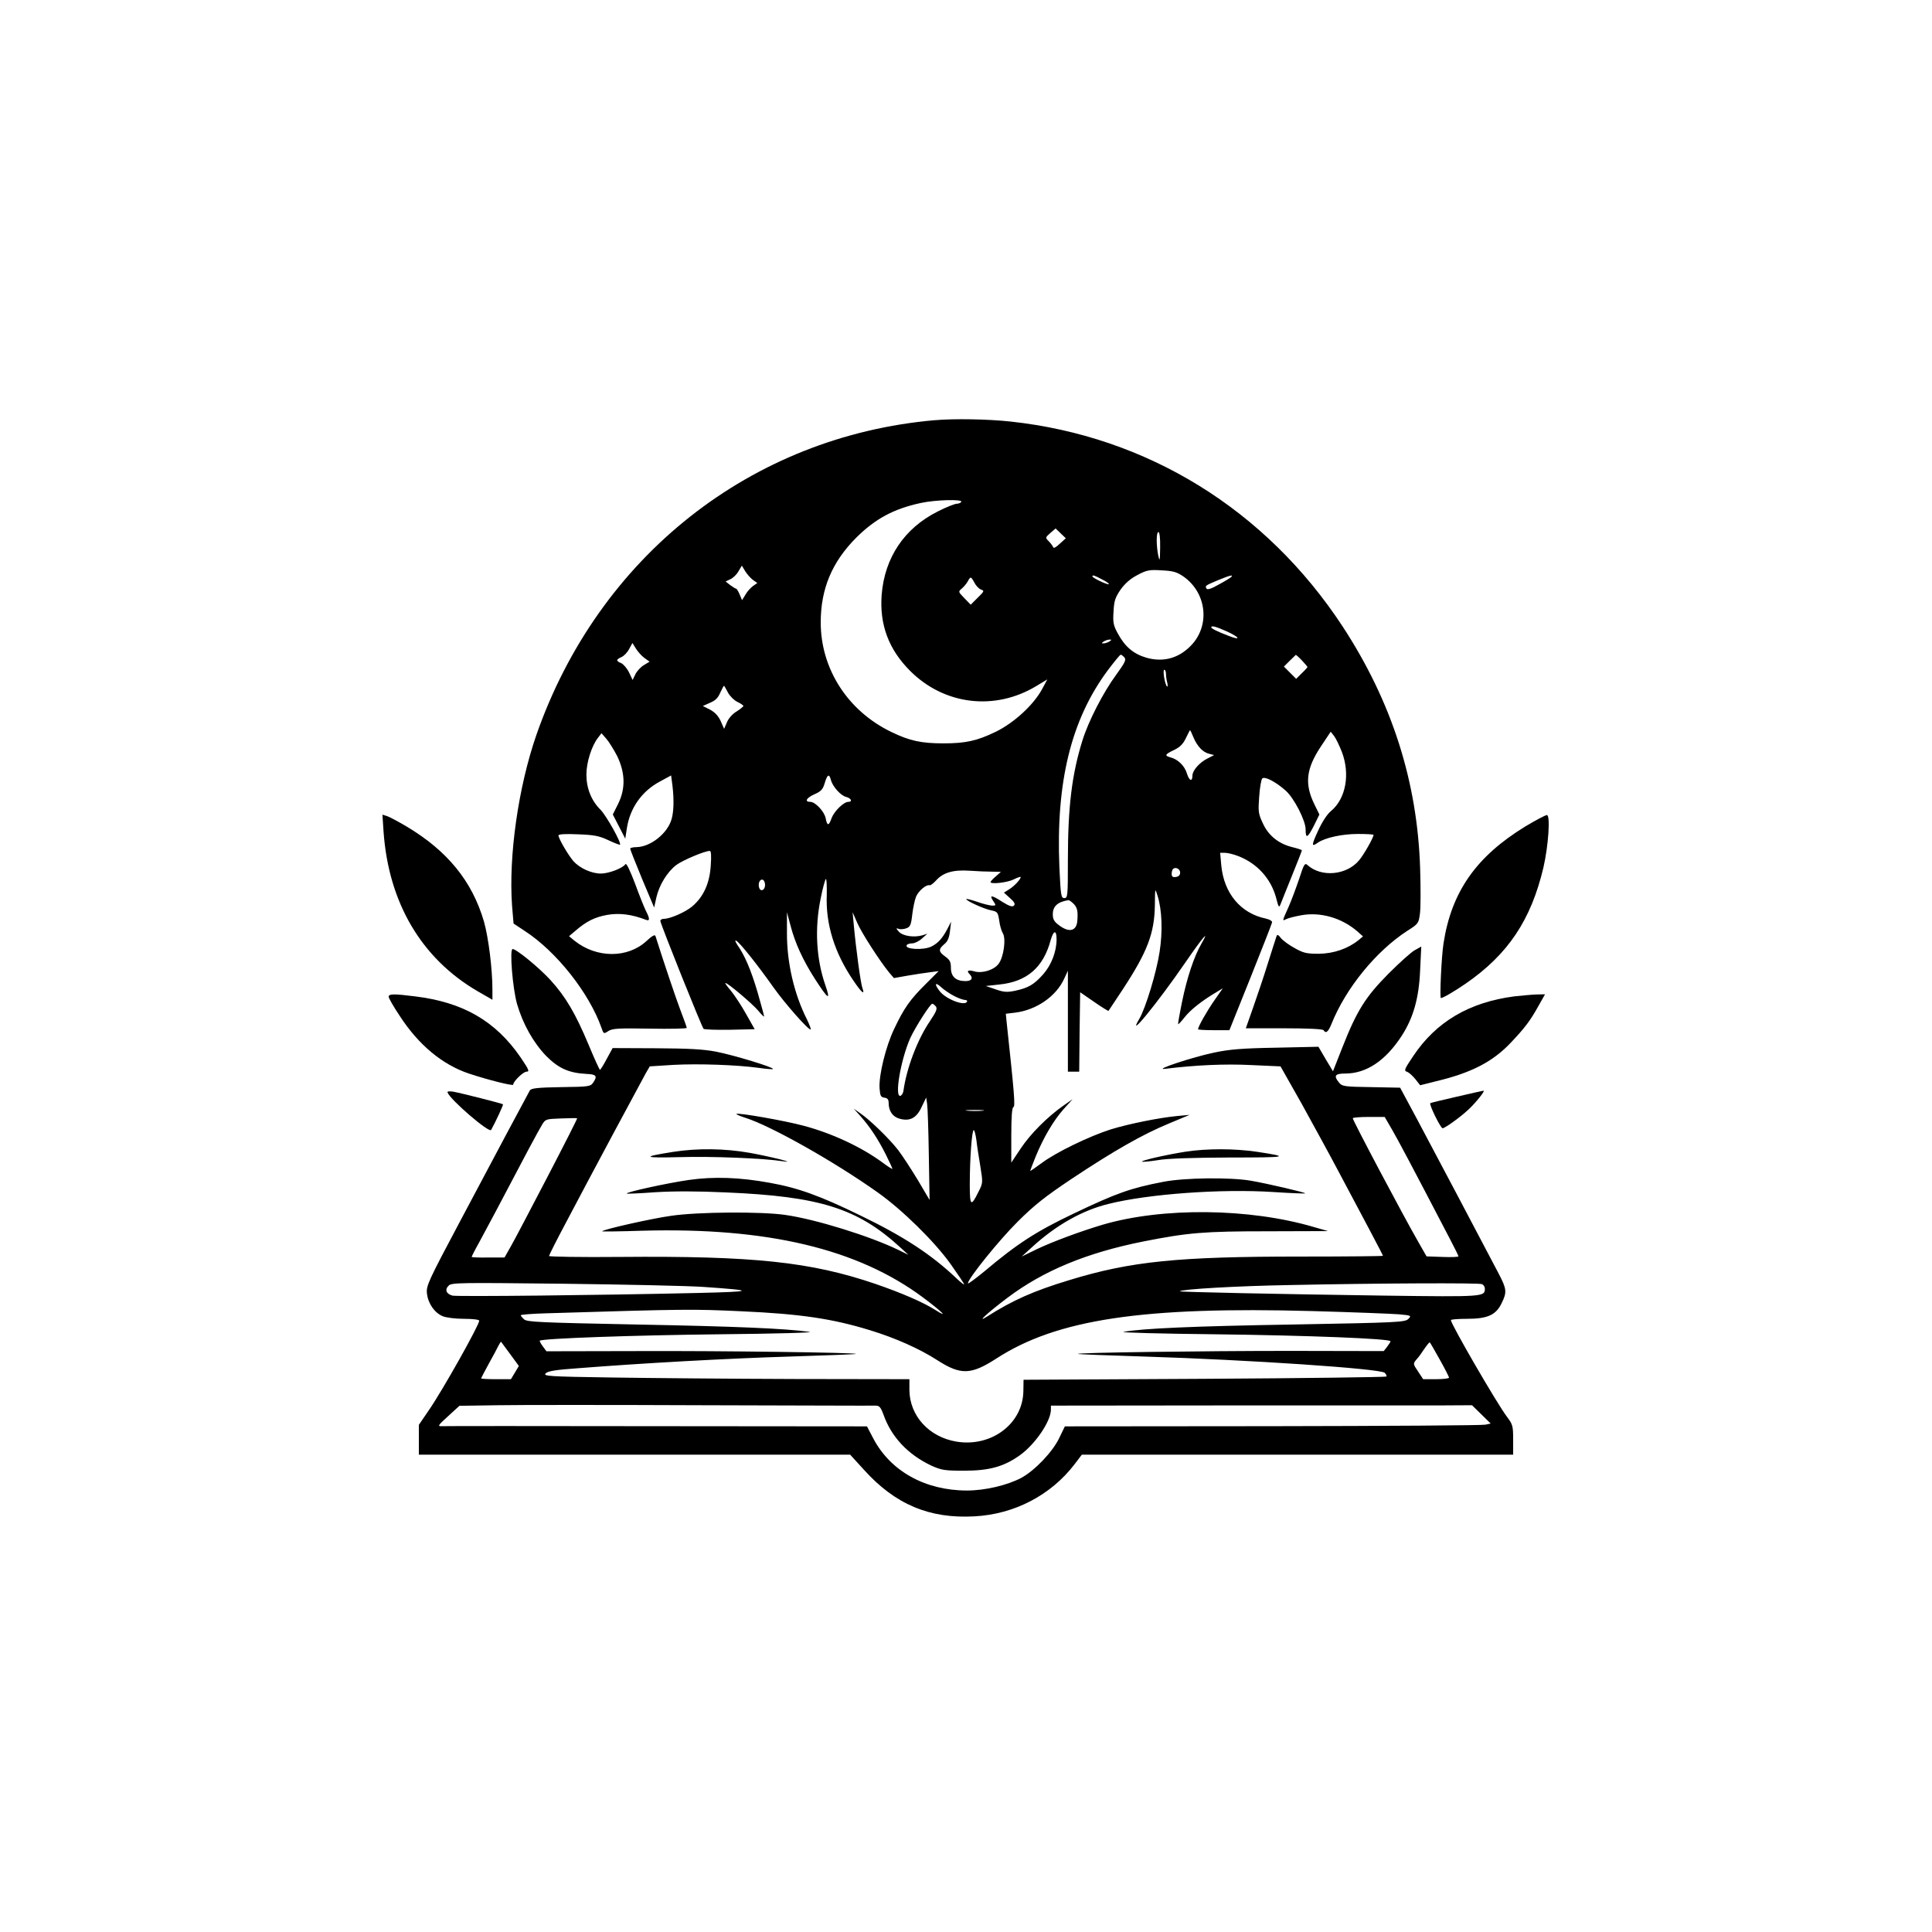 <?xml version="1.0" standalone="no"?>
<!DOCTYPE svg PUBLIC "-//W3C//DTD SVG 20010904//EN"
 "http://www.w3.org/TR/2001/REC-SVG-20010904/DTD/svg10.dtd">
<svg version="1.0" xmlns="http://www.w3.org/2000/svg"
 width="100%" height="100%" viewBox="0 0 1024 1024"
 preserveAspectRatio="xMidYMid meet">

<g transform="translate(0,1024) scale(0.1,-0.1)" fill="currentColor">
<path d="M4955 8013 c-974 -85 -1782 -723 -2112 -1668 -96 -277 -148 -642
-129 -906 l8 -94 59 -39 c168 -109 342 -329 407 -514 11 -32 12 -33 36 -17 21
14 54 16 220 13 108 -2 196 0 196 4 0 3 -15 46 -34 95 -26 69 -86 247 -132
392 -3 9 -18 1 -48 -27 -100 -92 -265 -91 -381 2 l-29 24 33 28 c59 51 103 73
170 85 64 11 129 3 204 -26 22 -9 22 6 0 48 -9 18 -35 83 -58 146 -26 68 -45
108 -50 101 -13 -21 -88 -50 -130 -50 -50 0 -112 28 -146 66 -27 31 -79 120
-79 136 0 7 39 9 103 6 85 -3 112 -8 161 -31 32 -15 60 -26 62 -24 9 9 -72
153 -102 184 -50 49 -76 115 -76 188 0 64 28 152 61 194 l19 25 26 -30 c14
-16 40 -58 58 -93 42 -89 44 -171 4 -252 l-28 -56 33 -64 33 -64 8 52 c16 110
80 200 176 251 l59 32 7 -53 c9 -75 7 -137 -4 -177 -21 -77 -112 -149 -187
-150 -18 0 -33 -4 -33 -8 0 -5 29 -77 63 -160 l64 -152 12 54 c15 65 57 134
105 171 33 25 151 75 178 75 7 0 9 -25 5 -79 -6 -93 -38 -164 -98 -215 -37
-31 -117 -66 -151 -66 -10 0 -18 -5 -18 -11 0 -15 219 -561 229 -572 4 -4 67
-6 139 -5 l132 3 -47 83 c-25 45 -62 100 -80 122 -19 22 -32 40 -28 40 13 0
144 -111 174 -147 17 -21 31 -34 31 -30 0 4 -16 62 -35 129 -35 118 -68 195
-107 250 -11 17 -14 26 -6 22 16 -6 115 -130 198 -248 62 -87 189 -231 197
-222 2 2 -7 26 -20 53 -69 136 -107 304 -106 461 l0 107 19 -71 c24 -92 65
-182 129 -282 71 -110 85 -119 56 -35 -49 140 -58 304 -25 462 10 52 23 98 27
102 4 4 6 -34 5 -85 -6 -155 41 -306 141 -453 43 -64 63 -81 48 -40 -9 23 -34
206 -46 337 l-6 65 24 -55 c22 -52 118 -201 170 -265 l25 -29 73 13 c41 7 94
15 119 18 l45 6 -68 -68 c-83 -82 -116 -129 -167 -237 -45 -93 -83 -248 -78
-317 3 -39 6 -46 26 -49 16 -2 22 -10 22 -27 0 -43 21 -74 57 -84 55 -16 91 3
118 62 l24 50 5 -34 c3 -19 7 -141 9 -271 l4 -238 -62 105 c-35 58 -82 130
-105 160 -46 59 -146 157 -201 195 l-34 24 36 -40 c50 -57 91 -118 133 -201
20 -40 36 -75 36 -78 0 -3 -24 12 -52 33 -111 82 -269 156 -421 196 -97 26
-346 70 -354 62 -2 -2 20 -12 49 -21 135 -43 469 -231 700 -395 130 -92 300
-259 386 -379 39 -55 72 -104 72 -108 0 -4 -19 11 -42 33 -132 125 -277 220
-504 330 -217 106 -333 148 -484 175 -159 29 -296 34 -429 15 -112 -16 -336
-65 -329 -72 2 -2 70 1 151 7 97 6 224 6 374 -1 497 -21 698 -84 923 -290 l45
-41 -53 26 c-153 74 -439 163 -602 186 -127 18 -461 16 -603 -5 -101 -14 -355
-71 -366 -82 -2 -2 95 -1 215 3 661 18 1139 -96 1485 -353 103 -77 140 -114
68 -68 -66 42 -180 91 -319 139 -343 117 -646 149 -1353 143 -207 -2 -377 1
-377 5 0 4 42 88 94 185 127 242 394 739 419 784 l21 36 126 8 c134 7 335 0
452 -16 39 -6 73 -8 75 -6 8 8 -209 74 -302 92 -68 13 -145 17 -319 18 l-229
1 -31 -57 c-17 -32 -33 -58 -36 -58 -3 0 -30 60 -60 132 -70 167 -122 255
-201 342 -61 67 -182 166 -202 166 -17 0 0 -207 23 -290 31 -107 86 -205 155
-277 65 -65 119 -90 213 -95 52 -2 59 -11 38 -43 -16 -24 -19 -25 -172 -27
-127 -2 -159 -6 -166 -18 -17 -31 -196 -365 -370 -694 -168 -316 -180 -342
-175 -382 6 -53 40 -102 83 -120 19 -8 68 -14 114 -14 44 0 80 -4 80 -10 0
-23 -193 -367 -266 -473 l-54 -79 0 -79 0 -79 1143 0 1143 0 73 -80 c166 -184
347 -260 585 -247 212 11 406 112 532 277 l38 50 1143 0 1143 0 0 79 c0 73 -2
81 -33 122 -53 70 -297 491 -297 512 0 4 38 7 85 7 109 0 154 20 184 83 29 59
27 75 -17 159 -82 157 -354 671 -435 823 l-86 160 -153 3 c-142 2 -154 4 -170
23 -31 37 -23 49 32 49 112 0 214 68 300 201 61 95 91 199 97 348 l6 124 -34
-19 c-19 -10 -81 -66 -139 -124 -121 -122 -168 -195 -245 -391 l-50 -127 -39
65 -38 65 -227 -5 c-178 -3 -247 -9 -326 -26 -112 -23 -326 -94 -260 -86 162
20 317 27 456 20 l156 -7 111 -196 c60 -109 149 -271 197 -362 48 -91 121
-227 161 -303 41 -77 74 -141 74 -143 0 -2 -197 -4 -438 -4 -648 0 -899 -25
-1225 -125 -188 -57 -299 -106 -437 -194 -59 -37 7 23 109 100 191 144 420
239 721 299 238 47 321 54 662 54 l317 1 -77 22 c-340 100 -800 105 -1117 12
-118 -35 -266 -90 -350 -130 l-80 -39 55 50 c128 117 266 195 405 229 212 53
597 81 875 63 91 -6 166 -9 168 -7 4 4 -196 51 -288 67 -109 19 -355 16 -465
-6 -172 -33 -248 -60 -472 -167 -200 -95 -302 -161 -475 -307 -49 -40 -88 -69
-88 -64 0 24 165 229 264 327 88 88 147 134 286 227 224 149 377 236 515 293
l110 46 -65 -6 c-96 -9 -259 -42 -353 -71 -113 -36 -289 -121 -364 -177 -35
-26 -63 -45 -63 -43 0 2 13 35 28 73 42 103 95 193 149 254 l48 53 -49 -34
c-85 -60 -174 -149 -226 -227 l-50 -75 0 145 c0 99 4 147 11 149 11 4 5 72
-36 454 l-4 41 50 6 c112 14 217 86 260 181 l19 41 0 -267 0 -268 30 0 30 0 2
211 3 210 74 -51 c40 -28 75 -49 76 -48 1 2 35 53 75 113 132 201 169 299 171
449 1 91 1 91 14 49 24 -75 28 -190 11 -298 -16 -107 -74 -298 -107 -354 -72
-122 96 83 243 297 93 135 133 182 86 101 -39 -67 -77 -181 -103 -309 -13 -63
-22 -116 -21 -118 2 -2 18 15 35 37 31 39 90 86 164 130 l38 23 -44 -63 c-41
-59 -87 -140 -87 -154 0 -3 37 -5 83 -5 l83 0 112 279 c61 153 113 285 114
292 2 7 -12 16 -35 21 -132 28 -220 134 -234 281 l-6 67 26 0 c15 0 46 -8 69
-17 102 -39 175 -121 202 -223 13 -51 15 -53 24 -30 5 14 33 82 61 152 28 69
51 128 51 131 0 3 -22 10 -50 17 -73 18 -127 61 -157 127 -24 51 -25 63 -19
142 3 47 11 90 16 95 13 13 71 -17 124 -64 45 -40 106 -159 106 -206 0 -51 10
-46 43 18 l30 61 -26 53 c-54 110 -45 190 36 311 l50 75 18 -23 c10 -13 28
-51 41 -84 45 -118 21 -248 -57 -313 -21 -17 -47 -57 -69 -105 -36 -78 -36
-88 -1 -63 38 26 128 46 212 46 46 0 83 -2 83 -5 0 -14 -52 -106 -77 -135 -66
-79 -200 -91 -273 -25 -14 13 -19 6 -44 -72 -16 -47 -41 -115 -57 -151 -34
-75 -34 -75 -11 -63 10 5 45 14 78 20 103 19 216 -14 299 -86 l29 -26 -24 -20
c-56 -45 -131 -71 -210 -72 -65 0 -82 4 -128 30 -30 16 -62 40 -73 53 -13 18
-20 20 -23 11 -3 -8 -23 -72 -46 -144 -22 -71 -58 -178 -79 -237 l-38 -108
203 0 c124 0 205 -4 209 -10 12 -20 25 -9 42 33 75 188 235 385 401 493 60 38
61 40 68 93 4 30 4 136 1 235 -14 463 -150 887 -411 1286 -407 620 -1036 1008
-1761 1086 -119 13 -300 16 -400 7z m140 -433 c-3 -5 -14 -10 -24 -10 -10 0
-56 -18 -101 -41 -177 -89 -281 -244 -297 -441 -12 -159 37 -290 151 -404 181
-181 449 -213 669 -80 l58 35 -28 -52 c-45 -83 -147 -177 -244 -225 -101 -49
-161 -62 -279 -62 -116 0 -178 13 -275 60 -231 111 -375 334 -375 581 0 178
60 321 189 450 101 100 198 152 341 183 77 17 224 21 215 6z m522 -222 c-20
-19 -33 -26 -35 -18 -3 7 -13 21 -24 32 -18 18 -18 19 9 43 l28 24 27 -26 27
-26 -32 -29z m532 -20 c-1 -71 -2 -77 -10 -43 -11 56 -11 125 1 125 6 0 10
-33 9 -82z m-2158 -172 l23 -16 -23 -16 c-12 -9 -31 -29 -40 -46 l-18 -29 -13
31 c-7 16 -15 30 -19 30 -3 0 -17 9 -31 19 l-24 19 25 12 c14 6 34 25 43 42
l18 30 18 -30 c10 -16 29 -37 41 -46z m2282 18 c118 -83 141 -247 50 -354 -66
-76 -152 -103 -247 -76 -68 20 -113 58 -150 126 -25 45 -28 60 -24 119 3 58 9
74 38 117 24 33 53 58 90 77 49 26 63 28 128 24 61 -3 80 -9 115 -33z m-432
-15 c23 -11 39 -23 36 -25 -5 -6 -87 33 -87 41 0 9 10 6 51 -16z m684 12 c-6
-5 -35 -23 -67 -40 -38 -22 -59 -28 -63 -21 -9 15 -8 16 61 45 63 26 84 31 69
16z m-1360 -30 c8 -16 24 -32 35 -36 18 -6 17 -9 -18 -43 l-37 -37 -34 35
c-32 33 -33 34 -14 50 11 9 25 26 32 38 15 28 17 28 36 -7z m1336 -257 c73
-33 78 -51 8 -23 -60 23 -89 38 -89 44 0 11 25 4 81 -21z m-621 -54 c-8 -5
-22 -10 -30 -10 -13 0 -13 1 0 10 8 5 22 10 30 10 13 0 13 -1 0 -10z m-2465
-87 l28 -20 -30 -18 c-17 -10 -37 -32 -45 -48 l-15 -31 -19 40 c-10 21 -29 43
-41 49 -29 12 -29 19 2 33 13 6 31 25 40 43 l17 31 18 -29 c10 -16 30 -39 45
-50z m2545 2 c10 -12 2 -28 -43 -90 -70 -95 -148 -247 -180 -350 -56 -180 -77
-352 -77 -635 0 -189 -1 -200 -19 -200 -17 0 -19 13 -26 163 -19 452 62 783
257 1045 34 45 64 82 68 82 4 0 13 -7 20 -15z m941 -16 c16 -17 29 -33 29 -34
0 -2 -13 -17 -30 -33 l-30 -30 -32 32 -33 33 30 30 c17 17 32 31 33 32 2 0 17
-13 33 -30z m-721 -71 c0 -13 3 -34 7 -48 3 -14 2 -22 -2 -18 -11 11 -24 88
-14 88 5 0 9 -10 9 -22z m-2321 -100 c10 -18 32 -40 49 -48 17 -8 32 -18 32
-22 0 -3 -16 -16 -36 -29 -21 -12 -43 -37 -51 -57 l-15 -35 -18 41 c-13 28
-31 47 -57 61 l-38 19 38 17 c29 12 43 26 55 55 10 21 18 37 20 35 2 -2 11
-18 21 -37z m2466 -235 c20 -48 50 -80 83 -88 l27 -7 -37 -19 c-41 -21 -78
-63 -78 -90 0 -34 -17 -28 -29 11 -12 41 -48 76 -88 86 -32 9 -29 16 20 39 31
15 47 31 62 62 11 23 21 42 22 43 2 0 10 -17 18 -37z m-1921 -227 c9 -35 52
-83 81 -90 27 -7 35 -26 11 -26 -24 0 -74 -49 -88 -85 -15 -44 -24 -44 -32 -1
-7 35 -55 86 -81 86 -32 0 -22 20 19 39 37 16 47 26 57 60 14 47 24 52 33 17z
m1851 -491 c0 -13 -8 -21 -22 -23 -17 -3 -23 2 -23 16 0 10 3 22 7 26 13 13
38 1 38 -19z m-996 5 l46 -1 -27 -24 c-16 -13 -28 -27 -28 -30 0 -13 89 -3
123 14 20 10 37 16 37 12 -1 -12 -35 -49 -62 -65 l-27 -17 32 -29 c24 -21 29
-32 21 -40 -8 -8 -24 -3 -60 19 -58 38 -72 39 -50 6 16 -24 16 -25 -6 -25 -13
1 -48 9 -78 20 -30 10 -56 17 -58 15 -7 -7 94 -53 131 -60 34 -7 36 -10 43
-54 3 -25 12 -56 19 -67 18 -29 5 -126 -22 -162 -24 -33 -86 -52 -127 -41 -34
10 -45 4 -28 -13 22 -22 13 -38 -21 -38 -51 0 -77 24 -77 70 0 32 -6 43 -30
60 -36 26 -37 38 -6 65 18 14 27 34 31 70 l6 50 -20 -39 c-26 -49 -48 -74 -83
-92 -42 -22 -147 -16 -132 7 3 5 16 9 29 9 13 0 37 12 52 26 l28 25 -25 -8
c-44 -13 -103 -5 -125 18 -17 19 -17 21 -2 16 9 -4 28 -2 41 3 20 7 25 18 31
72 4 35 13 77 20 95 13 31 54 66 72 61 5 -2 20 10 34 25 37 42 91 58 178 52
41 -3 95 -5 120 -5z m-1204 -70 c0 -27 -22 -39 -31 -16 -8 22 3 49 19 43 6 -2
12 -14 12 -27z m1635 -100 c20 -20 24 -40 20 -90 -4 -55 -43 -65 -97 -24 -26
19 -33 32 -33 58 0 43 26 66 83 75 4 0 16 -8 27 -19z m-90 -188 c0 -65 -27
-136 -71 -186 -48 -54 -78 -72 -148 -87 -43 -9 -60 -8 -103 7 l-53 18 72 8
c146 15 233 90 272 236 15 52 31 55 31 4z m-543 -301 c23 -12 49 -21 58 -21 9
0 13 -4 10 -10 -14 -23 -111 14 -144 56 -30 38 -26 52 7 22 15 -14 46 -35 69
-47z m-97 -55 c9 -12 3 -27 -31 -78 -66 -97 -124 -248 -141 -372 -2 -11 -9
-21 -15 -24 -34 -11 1 193 52 307 27 58 105 180 116 181 4 0 12 -6 19 -14z
m248 -553 c-21 -2 -57 -2 -80 0 -24 2 -7 4 37 4 44 0 63 -2 43 -4z m-2306
-350 c-88 -169 -175 -335 -194 -368 l-34 -60 -87 0 c-48 -1 -87 1 -87 3 0 3
17 37 39 76 21 39 61 114 89 166 148 282 226 428 244 457 19 32 21 32 101 35
45 2 84 2 86 1 2 -1 -69 -141 -157 -310z m4476 250 c34 -59 97 -177 308 -582
24 -46 44 -86 44 -90 0 -3 -38 -5 -84 -3 l-85 3 -44 77 c-81 141 -347 643
-347 655 0 4 38 7 85 7 l84 0 39 -67z m-2203 -55 c3 -29 13 -92 21 -140 14
-87 14 -88 -11 -137 -39 -79 -45 -73 -45 42 0 135 11 287 21 287 4 0 10 -24
14 -52z m-1445 -779 c277 -19 271 -25 -35 -32 -518 -12 -1270 -20 -1297 -14
-33 9 -42 32 -20 53 15 16 62 16 607 10 324 -4 660 -11 745 -17z m4124 15 c9
-3 16 -14 16 -24 0 -43 -4 -44 -533 -37 -562 8 -1089 19 -1084 23 11 11 298
28 582 33 476 10 1000 12 1019 5z m-3924 -144 c312 -14 482 -39 683 -101 131
-40 262 -98 356 -159 123 -79 178 -77 311 9 322 209 778 277 1680 252 212 -6
416 -14 454 -17 66 -6 68 -7 50 -25 -18 -17 -56 -19 -604 -29 -540 -9 -804
-21 -905 -39 -22 -4 199 -10 490 -13 487 -6 925 -23 925 -37 0 -3 -8 -16 -18
-29 l-18 -23 -494 1 c-462 0 -1134 -9 -1127 -16 2 -2 160 -8 353 -14 549 -17
1249 -64 1273 -86 8 -8 12 -16 9 -20 -4 -3 -438 -9 -965 -12 l-958 -5 -1 -61
c-3 -172 -169 -297 -354 -267 -146 24 -249 137 -250 274 l0 57 -607 1 c-335 1
-772 5 -972 8 -333 5 -363 7 -349 22 12 12 55 19 170 27 343 27 792 52 1123
62 192 6 351 12 352 14 7 7 -724 17 -1161 15 l-480 -1 -19 26 c-11 15 -18 28
-16 30 13 12 495 29 949 34 309 3 512 9 480 13 -133 18 -393 29 -925 39 -500
10 -572 13 -587 27 -10 9 -18 19 -18 22 0 3 57 8 128 10 752 23 780 23 1042
11z m-1226 -227 l46 -63 -21 -35 -21 -35 -79 0 c-43 0 -79 2 -79 4 0 2 18 37
40 77 23 41 46 84 52 97 6 12 12 21 14 20 1 -2 23 -31 48 -65z m4927 -29 c27
-48 49 -91 49 -96 0 -4 -31 -8 -69 -8 l-68 0 -27 41 c-27 40 -27 41 -9 63 11
11 30 38 43 58 14 20 26 35 28 33 3 -2 26 -43 53 -91z m-2991 -244 c21 0 28
-8 43 -49 42 -118 129 -210 253 -269 54 -24 70 -27 174 -27 135 0 212 22 297
83 81 59 162 178 163 240 l0 22 938 1 c515 0 1017 0 1116 0 l178 1 50 -49 49
-48 -28 -6 c-15 -4 -523 -7 -1129 -8 l-1100 -1 -30 -62 c-35 -73 -128 -171
-201 -211 -74 -39 -191 -67 -288 -67 -222 0 -406 103 -497 277 l-33 63 -1115
1 c-613 1 -1126 1 -1140 0 -22 -1 -18 5 35 53 l60 55 200 3 c110 2 600 2 1090
0 490 -1 901 -3 915 -2z"/>
<path d="M2033 5831 c27 -376 200 -670 497 -844 l80 -46 0 52 c0 112 -21 278
-45 363 -63 214 -193 374 -411 504 -44 26 -91 51 -104 55 l-23 7 6 -91z"/>
<path d="M8085 5860 c-260 -159 -392 -346 -434 -620 -11 -68 -21 -290 -14
-290 11 0 74 37 132 77 224 155 345 336 411 613 27 116 38 280 19 280 -8 0
-59 -27 -114 -60z"/>
<path d="M2060 4957 c0 -7 26 -53 59 -102 100 -154 226 -258 366 -305 102 -34
235 -67 235 -59 0 17 53 69 71 69 17 0 12 11 -32 76 -133 193 -305 292 -559
323 -111 14 -140 14 -140 -2z"/>
<path d="M8026 4959 c-239 -31 -415 -135 -536 -317 -47 -70 -50 -77 -32 -83
11 -4 30 -22 44 -39 l25 -32 84 21 c185 44 299 102 395 203 74 78 103 115 148
196 l35 62 -47 -1 c-26 -1 -78 -6 -116 -10z"/>
<path d="M2372 4450 c13 -38 221 -217 231 -199 24 43 66 134 63 136 -4 4 -216
58 -264 67 -20 3 -32 2 -30 -4z"/>
<path d="M7720 4427 c-74 -17 -137 -32 -139 -34 -8 -6 54 -132 65 -133 12 0
92 57 137 99 37 34 91 101 80 100 -4 0 -69 -15 -143 -32z"/>
<path d="M3569 4135 c-171 -27 -162 -33 36 -28 167 5 443 -6 545 -22 81 -12
-71 26 -178 45 -131 23 -275 25 -403 5z"/>
<path d="M6285 4136 c-107 -17 -238 -47 -232 -53 3 -2 41 1 84 8 51 9 184 13
380 14 309 0 325 3 147 30 -120 18 -267 18 -379 1z"/>
</g>
</svg>
